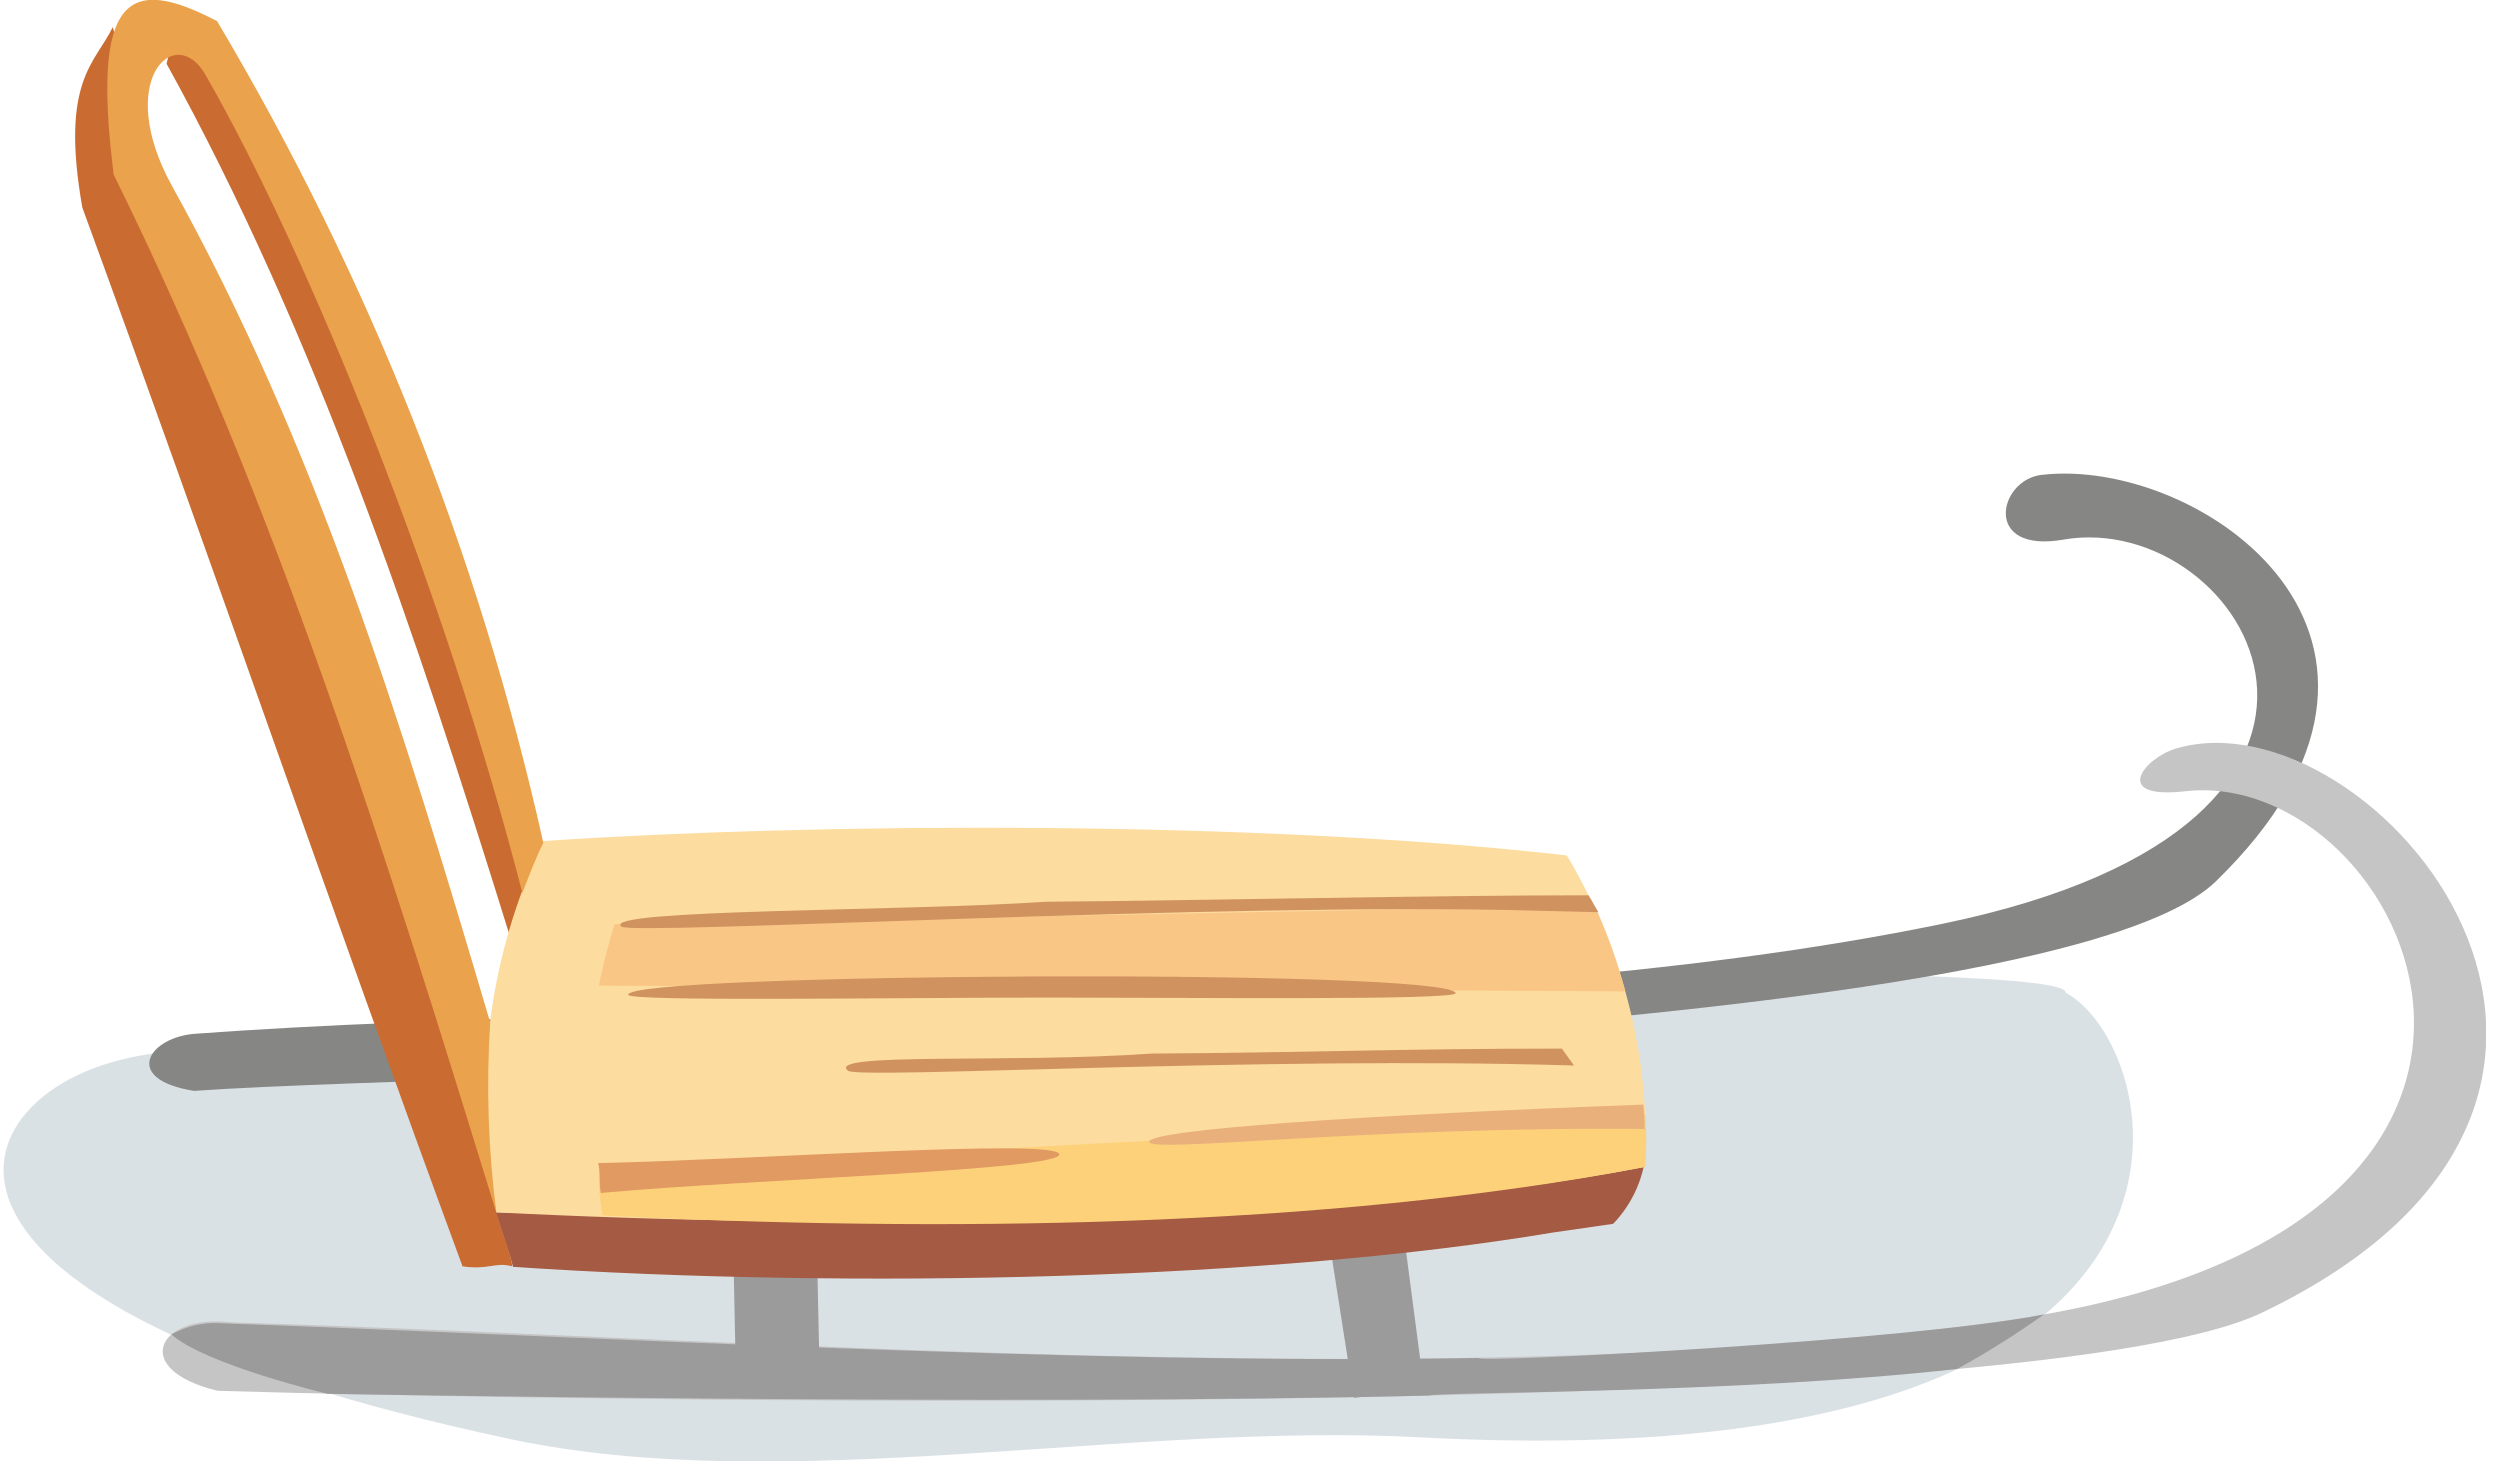 <svg width="142" height="83" viewBox="0 0 142 83" fill="none" xmlns="http://www.w3.org/2000/svg">
<g clip-path="url(#clip0_1_1601)">
<path fill-rule="evenodd" clip-rule="evenodd" d="M7.237 60.098C13.125 58.84 36.009 57.624 43.071 56.38C46.185 55.828 117.583 54.146 117.329 56.38C123.372 59.674 128.537 84.174 80.674 81.643C64.059 80.752 44.557 85.05 28.99 81.742C-7.736 73.924 -2.287 62.148 7.237 60.112V60.098Z" fill="#DAE1E5"/>
<path fill-rule="evenodd" clip-rule="evenodd" d="M11.03 61.964C6.855 61.299 8.469 58.868 11.158 58.712C39.646 56.634 81.254 58.486 110.366 52.464C138.43 46.667 127.504 28.869 117.201 30.65C112.588 31.456 113.507 27.257 115.956 26.974C124.943 25.914 140.015 36.305 125.862 50.06C115.361 60.267 27.631 60.762 11.002 61.964H11.03Z" fill="#868685"/>
<path fill-rule="evenodd" clip-rule="evenodd" d="M12.375 78.999C7.336 77.798 8.95 74.603 13.153 75.112C42.873 76.002 83.32 79.353 113.989 74.999C149.483 69.923 136.746 43.529 124.122 44.943C119.876 45.423 121.801 43.062 123.57 42.525C134.764 39.174 154.266 62.218 128.481 74.56C114.71 81.148 29.74 79.522 12.431 78.999H12.375Z" fill="#C5C5C6"/>
<path fill-rule="evenodd" clip-rule="evenodd" d="M46.086 56.139L41.344 56.295L41.797 78.038L46.567 78.66L46.086 56.139Z" fill="#9B9B9B"/>
<path fill-rule="evenodd" clip-rule="evenodd" d="M80.9 78.971L76.895 79.395L73.541 57.935L77.858 55.8L80.9 78.971Z" fill="#9B9B9B"/>
<path fill-rule="evenodd" clip-rule="evenodd" d="M91.628 69.513C92.571 68.532 93.197 67.291 93.425 65.951C71.762 68.428 49.953 69.401 28.154 68.863C28.381 69.57 29.06 71.591 29.145 71.959C48.718 73.259 72.338 72.68 88.203 70.008L91.628 69.513Z" fill="#A55A44"/>
<path fill-rule="evenodd" clip-rule="evenodd" d="M30.49 50.272C19.621 17.064 11.299 -4.397 9.459 3.619C17.88 18.859 23.612 35.937 29.004 53.312L30.419 50.3L30.49 50.272Z" fill="#CA6C32"/>
<path fill-rule="evenodd" clip-rule="evenodd" d="M28.225 67.944C22.564 40.009 16.988 28.119 7.818 8.482C6.841 6.418 7.223 4.015 6.402 1.541C5.426 3.591 3.402 4.552 4.676 11.79C12.078 32.007 18.828 51.728 26.272 71.93C27.787 72.143 28.126 71.662 29.103 71.93C28.919 70.686 27.872 68.637 28.14 67.916L28.225 67.944Z" fill="#CA6C32"/>
<path fill-rule="evenodd" clip-rule="evenodd" d="M28.197 68.863C47.048 69.824 75.197 69.81 93.454 66.276C93.737 60.071 92.187 53.92 88.996 48.59C71.305 46.568 46.411 46.724 30.858 47.77C27.724 54.332 26.791 61.729 28.197 68.863Z" fill="#FDDC9F"/>
<path fill-rule="evenodd" clip-rule="evenodd" d="M30.858 47.883C30.377 48.844 30.037 49.791 29.669 50.71C25.31 33.746 17.611 14.59 11.667 4.241C9.926 1.216 6.459 4.595 9.785 10.589C17.908 25.249 22.72 40.701 27.843 58.076C27.612 61.684 27.73 65.306 28.197 68.891C21.97 48.675 15.757 28.741 6.459 9.924C5.157 -0.41 7.379 -1.386 12.332 1.202C20.932 15.679 27.184 31.425 30.858 47.855V47.883Z" fill="#EBA24C"/>
<path fill-rule="evenodd" clip-rule="evenodd" d="M10.124 75.606C10.833 75.279 11.609 75.124 12.389 75.154C32.542 75.875 61.37 77.543 83.986 77.133C83.575 77.458 108.724 76.144 116.097 74.659C114.516 75.785 112.872 76.818 111.172 77.755C98.647 79.169 81.452 79.056 81.183 79.268C56.884 79.862 18.602 79.169 18.602 79.169C18.602 79.169 11.667 77.515 9.728 75.79L10.124 75.606Z" fill="#9B9B9B"/>
<path fill-rule="evenodd" clip-rule="evenodd" d="M92.321 56.309C91.878 54.642 91.296 53.015 90.581 51.446L34.905 52.492C34.551 53.637 34.254 54.796 34.014 55.984L88.783 56.295L92.321 56.309Z" fill="#FAC685"/>
<path fill-rule="evenodd" clip-rule="evenodd" d="M34.155 69.032C53.006 69.994 75.197 69.81 93.454 66.276C93.524 65.282 93.524 64.286 93.454 63.293L34.014 66.459C33.995 67.322 34.066 68.184 34.226 69.032H34.155Z" fill="#FDD17A"/>
<path fill-rule="evenodd" clip-rule="evenodd" d="M90.793 51.813C90.566 51.488 90.453 51.177 90.227 50.852C81.099 50.852 68.489 51.149 59.36 51.219C51.393 51.771 33.999 51.629 35.301 52.633C35.938 53.142 69.465 51.219 87.283 51.728L90.793 51.813Z" fill="#D0935F"/>
<path fill-rule="evenodd" clip-rule="evenodd" d="M59.629 56.662C67.357 56.662 82.797 56.832 82.684 56.408C82.302 54.994 35.415 55.263 35.684 56.507C35.769 56.903 50.954 56.662 59.629 56.662Z" fill="#D0935F"/>
<path fill-rule="evenodd" clip-rule="evenodd" d="M93.411 64.155C93.411 63.773 93.411 63.236 93.34 62.741C77.645 63.321 65.319 64.155 65.276 64.848C65.234 65.54 77.645 63.957 93.581 64.127L93.411 64.155Z" fill="#E9B07B"/>
<path fill-rule="evenodd" clip-rule="evenodd" d="M34.127 67.76C34.014 67.195 34.127 66.615 33.971 66.064C42.746 65.88 59.927 64.65 60.167 65.555C60.408 66.459 42.802 66.968 34.127 67.76Z" fill="#E19A61"/>
<path fill-rule="evenodd" clip-rule="evenodd" d="M89.406 60.522L88.713 59.56C79.584 59.56 74.56 59.786 65.389 59.843C57.422 60.409 46.836 59.744 48.166 60.819C48.803 61.313 71.588 59.971 89.406 60.522Z" fill="#D0935F"/>
</g>
<defs>
<clipPath id="clip0_1_1601">
<rect width="141" height="83" fill="white" transform="translate(0.204)"/>
</clipPath>
</defs>
</svg>
